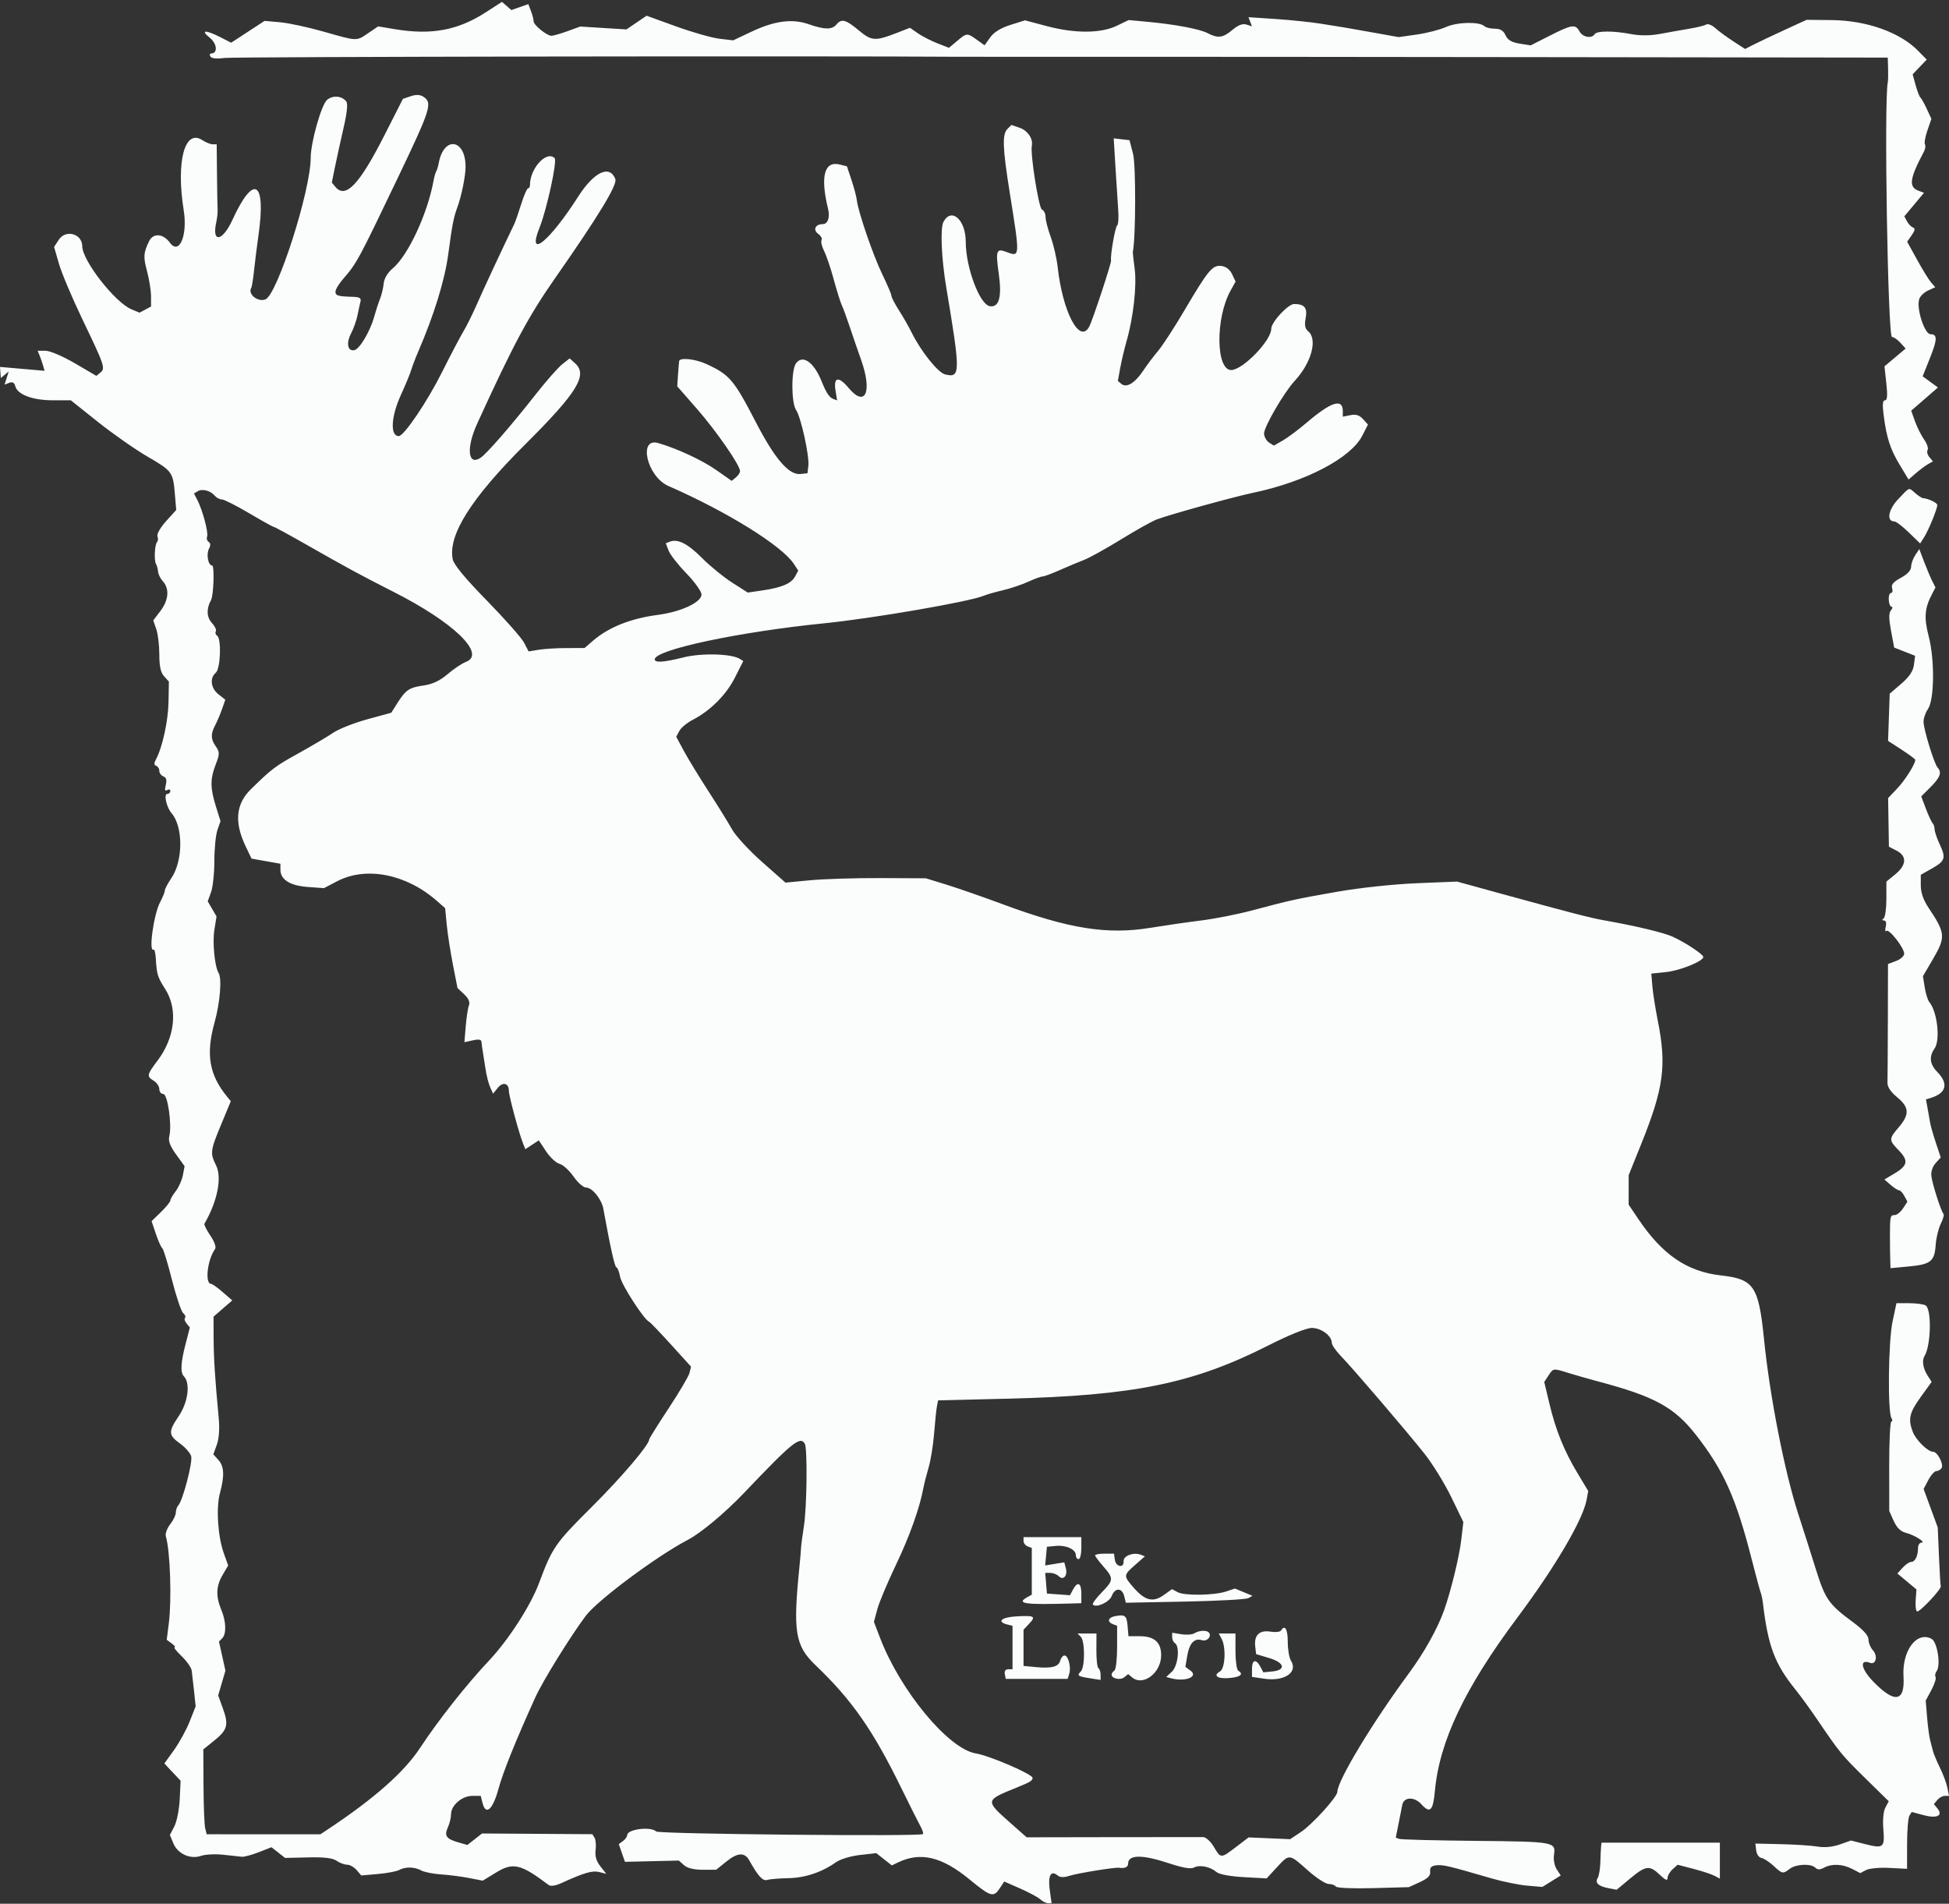<svg width="300" height="293" viewBox="0 0 300 293" fill="none" xmlns="http://www.w3.org/2000/svg">
<rect x="0" y="0" width="300" height="293" fill="#333333" stroke="none"/>
<path fill-rule="evenodd" clip-rule="evenodd" d="M74.725 1.924C70.44 4.683 66.38 5.427 60.745 4.486L58.203 4.062L56.697 5.087C54.829 6.358 55.062 6.366 49.832 4.873C47.446 4.191 44.419 3.54 43.105 3.425L40.717 3.217L38.149 4.896L35.58 6.574L33.881 5.707C31.632 4.56 30.793 4.607 32.281 5.798C33.422 6.711 33.56 8.23 32.502 8.23C32.28 8.23 32.23 8.443 32.391 8.703C32.577 9.005 33.372 9.082 34.575 8.918C35.945 8.73 126.808 8.587 147.804 8.74C148.853 8.747 158.385 8.748 168.987 8.741C179.589 8.734 211.283 8.759 239.418 8.797L290.573 8.865L290.624 10.56C290.651 11.492 290.631 12.445 290.578 12.678C289.979 15.31 290.581 51.865 291.222 51.865C291.492 51.865 292.076 52.266 292.52 52.756L293.326 53.647L291.697 55.015L290.067 56.383L290.354 58.996C290.561 60.876 290.501 61.609 290.144 61.609C289.791 61.609 289.73 62.252 289.932 63.834C290.387 67.374 290.941 69.099 292.405 71.529L293.774 73.802L294.925 72.812C295.558 72.267 296.402 71.64 296.8 71.417L297.524 71.012L296.978 70.354C296.678 69.992 296.556 69.496 296.707 69.251C296.858 69.006 296.615 68.283 296.166 67.643C295.716 67.004 295.087 65.745 294.765 64.845L294.182 63.208L296.241 61.422L298.3 59.635L297.121 58.776L295.943 57.918L297.08 55.077C298.212 52.249 298.231 51.442 297.167 51.442C296.233 51.442 294.953 47.487 295.416 46.029C295.558 45.582 296.17 44.99 296.777 44.713L297.88 44.21L297.252 43.483C296.906 43.084 295.933 41.507 295.09 39.979L293.558 37.2L294.263 36.193C294.771 35.468 294.826 35.137 294.461 35.015C294.182 34.922 293.766 34.497 293.539 34.071L293.124 33.296L294.639 31.482L296.153 29.669L295.313 29.359C293.755 28.782 293.931 27.494 296.13 23.358C296.352 22.94 296.428 22.429 296.3 22.221C296.171 22.013 296.341 21.044 296.677 20.068L297.289 18.293L296.579 16.756C296.189 15.911 295.748 15.124 295.599 15.008C295.45 14.892 295.12 14.04 294.866 13.116L294.404 11.435L295.488 10.304L296.571 9.174L295.261 7.834C292.471 4.98 287.337 3.15 281.963 3.093L278.076 3.052L274.687 4.609C272.823 5.465 270.693 6.475 269.954 6.852L268.611 7.539L266.777 6.347C265.768 5.692 264.528 4.779 264.021 4.318C263.514 3.858 262.884 3.614 262.621 3.777C262.357 3.939 261.151 4.237 259.942 4.437C258.731 4.638 256.721 4.992 255.475 5.226C254.005 5.501 252.459 5.508 251.075 5.245C248.308 4.721 245.786 4.729 245.455 5.264C245.009 5.986 243.601 5.731 243.125 4.84C242.505 3.683 241.956 3.761 238.553 5.49L235.607 6.986L233.905 6.714C232.674 6.517 232.077 6.162 231.743 5.429C231.415 4.71 230.935 4.417 230.086 4.417C229.429 4.417 228.71 4.244 228.488 4.032C227.729 3.306 224.323 3.378 222.578 4.158C221.646 4.574 219.626 5.094 218.088 5.314L215.292 5.714L211.521 5.037C209.447 4.664 207.369 4.298 206.903 4.224C206.437 4.149 204.817 3.89 203.302 3.647C201.788 3.404 198.663 3.079 196.358 2.926L192.168 2.646L192.437 3.348L192.706 4.049L191.853 3.778C191.275 3.595 190.584 3.858 189.705 4.598C188.238 5.832 187.472 5.933 185.88 5.102C184.646 4.458 180.843 3.744 176.546 3.348L173.726 3.088L171.917 3.962C169.462 5.148 165.473 5.173 161.156 4.027L157.773 3.13L155.526 3.836C154.04 4.304 152.987 4.954 152.416 5.756L151.552 6.97L150.354 6.117C148.85 5.046 148.82 5.048 147.317 6.312L146.071 7.36L144.29 6.666C143.31 6.283 141.959 5.59 141.286 5.124L140.063 4.277L138.109 5.038C134.702 6.365 134.167 6.331 132.172 4.665C130.173 2.994 129.531 2.829 128.74 3.781C128.069 4.59 126.902 4.577 124.504 3.734C121.964 2.842 119.24 3.193 115.685 4.873L112.858 6.208L110.737 5.961C109.571 5.824 106.572 4.972 104.072 4.066L99.527 2.42L97.975 3.474L96.423 4.529L92.868 4.307L89.313 4.085L87.315 4.81C86.216 5.209 85.106 5.522 84.849 5.506C84.109 5.459 82.139 3.844 82.139 3.285C82.139 3.006 81.956 2.296 81.732 1.707L81.325 0.637L80.018 1.092L78.711 1.547L77.989 0.917L77.267 0.287L74.725 1.924ZM50.353 15.365C49.478 16.083 47.824 21.925 47.824 24.298C47.824 29.323 42.686 45.376 40.853 46.08C39.664 46.536 38.091 45.25 38.676 44.302C38.773 44.145 38.974 42.876 39.123 41.48C39.271 40.086 39.57 37.705 39.787 36.19C40.988 27.803 39.052 26.68 35.768 33.859C34.257 37.164 32.588 37.447 33.273 34.284C33.424 33.585 33.525 32.727 33.497 32.378C33.47 32.028 33.427 29.598 33.401 26.976L33.355 22.21H32.737C32.397 22.21 31.676 21.92 31.134 21.565C28.423 19.789 27.082 24.87 28.279 32.378C28.897 36.25 27.589 39.313 26.154 37.355C25.102 35.922 23.572 35.821 22.938 37.144C22.075 38.945 22.039 39.508 22.64 41.765C22.971 43.01 23.244 44.736 23.247 45.602L23.252 47.176L22.366 47.65L21.481 48.123L20.245 47.612C17.708 46.561 12.661 40.095 12.661 37.896C12.661 35.975 10.123 35.264 9.059 36.886L8.326 38.005L9.073 40.593C9.483 42.016 11.1 45.85 12.667 49.112C16.116 56.294 16.247 56.682 15.453 57.341L14.838 57.852L11.534 55.918C9.684 54.835 7.693 53.984 7.011 53.984H5.792L6.097 54.725C6.265 55.133 6.505 55.827 6.631 56.268L6.86 57.07L3.43 56.771L0 56.472L0.064 57.324L0.128 58.177L0.736 57.672L1.344 57.168L1.023 58.182L0.701 59.196L1.424 58.918C1.926 58.725 2.214 58.892 2.363 59.461C2.696 60.734 5.047 61.609 8.138 61.609H10.901L15.074 64.937C17.369 66.767 20.802 69.168 22.702 70.272C26.519 72.49 26.632 72.646 26.922 76.085L27.125 78.486L25.566 80.212C24.699 81.171 24.108 82.204 24.235 82.535C24.361 82.864 24.337 83.259 24.182 83.415C23.811 83.786 23.689 86.276 24.016 86.809C24.156 87.038 24.295 87.559 24.325 87.968C24.355 88.376 24.698 89.062 25.087 89.491C26.109 90.621 25.956 92.379 24.691 94.039L23.587 95.485L24.055 96.827C24.312 97.566 24.523 99.317 24.523 100.721C24.523 102.549 24.731 103.502 25.259 104.086L25.996 104.899L25.941 108.018C25.889 110.959 24.999 115.034 24.006 116.876C23.686 117.471 23.695 117.749 24.042 117.865C24.306 117.953 24.523 118.301 24.523 118.639C24.523 118.976 24.808 119.361 25.155 119.495C25.596 119.664 25.706 120.063 25.517 120.815C25.328 121.569 25.393 121.803 25.732 121.594C25.999 121.429 26.218 121.496 26.218 121.742C26.218 121.989 26.006 122.191 25.748 122.191C25.166 122.191 25.625 124.249 26.409 125.157C28.211 127.243 28.195 132.47 26.378 135.147C25.824 135.964 25.37 136.824 25.37 137.058C25.37 137.293 25.047 138.094 24.652 138.84C23.654 140.723 22.833 146.648 23.638 146.15C23.775 146.065 23.927 146.645 23.976 147.438C24.134 150.021 24.226 150.321 25.441 152.238C27.409 155.341 26.936 159.684 24.242 163.248C22.589 165.434 22.551 165.646 23.676 166.349C24.142 166.64 24.523 167.213 24.523 167.623C24.523 168.033 24.794 168.369 25.124 168.369C25.809 168.369 26.494 173.138 26.06 174.87C25.877 175.599 26.17 176.387 27.109 177.682L28.412 179.481L28.151 180.872C28.007 181.637 27.513 182.741 27.054 183.326C26.594 183.911 26.218 184.56 26.218 184.769C26.218 184.977 25.568 185.777 24.775 186.546L23.333 187.944L23.995 189.912C24.36 190.995 24.8 191.977 24.974 192.093C25.149 192.21 25.82 194.403 26.467 196.965C27.114 199.528 27.891 201.834 28.195 202.091C28.498 202.346 28.627 202.676 28.481 202.822C28.334 202.968 28.442 203.361 28.72 203.696L29.225 204.305L28.569 206.839C27.821 209.723 27.74 211.232 28.299 211.814C29.335 212.891 28.953 215.827 27.496 217.978C25.885 220.354 25.912 220.877 27.713 222.172C28.523 222.754 29.295 223.637 29.429 224.133C29.68 225.063 28.132 230.967 27.449 231.683C27.238 231.904 27.065 232.403 27.065 232.791C27.065 233.179 26.67 233.998 26.188 234.61C25.706 235.223 25.411 236.059 25.532 236.468C26.2 238.723 26.449 246.189 25.98 249.879L25.662 252.378L26.445 252.95C26.875 253.264 27.068 253.522 26.875 253.522C26.681 253.522 27.169 254.141 27.959 254.899C28.749 255.656 29.447 256.657 29.511 257.123C29.575 257.589 29.738 259.019 29.872 260.3L30.116 262.63L29.191 264.958C28.683 266.238 27.599 268.214 26.783 269.35L25.3 271.414L26.55 272.742L27.801 274.069L27.664 276.911C27.589 278.475 27.218 280.354 26.839 281.086L26.151 282.417L26.68 283.695C27.357 285.329 29.297 286.207 30.953 285.63C31.609 285.401 33.148 285.325 34.371 285.461C35.595 285.596 36.883 285.736 37.232 285.77C37.582 285.805 38.75 285.49 39.828 285.069L41.788 284.304L42.833 285.126L43.879 285.949L47.415 285.867C49.9 285.809 51.206 285.963 51.811 286.387C52.285 286.719 53.013 286.99 53.429 286.99C53.846 286.99 54.506 287.363 54.897 287.82L55.607 288.649L58.153 288.425C59.554 288.302 61.031 288.024 61.436 287.808C62.419 287.282 63.784 287.31 64.847 287.879C65.325 288.135 66.695 288.408 67.891 288.485C69.086 288.562 71.018 288.81 72.183 289.037L74.302 289.449L76.371 288.188C78.987 286.594 80.144 286.87 84.456 290.117C84.758 290.345 85.522 290.231 86.406 289.826C89.879 288.236 91.175 287.856 92.222 288.119L93.32 288.395L92.413 287.241C91.785 286.443 91.558 285.67 91.678 284.737C91.773 283.994 91.699 283.142 91.514 282.842L91.177 282.297L82.686 282.242L74.194 282.186L73.068 283.072L71.943 283.957L70.609 283.575C68.691 283.025 68.346 282.549 68.933 281.262C69.206 280.662 69.43 279.738 69.43 279.206C69.43 277.855 71.122 276.399 72.694 276.399H73.998L74.271 277.486C74.772 279.483 75.845 278.542 76.721 275.34C77.443 272.7 79.328 268.02 82.402 261.231C83.525 258.75 87.755 251.91 90.14 248.719C91.945 246.302 101.022 239.539 105.863 237.001C107.899 235.935 111.606 232.839 114.548 229.749C121.956 221.97 123.146 221.003 123.874 222.181C124.304 222.877 124.211 231.879 123.743 234.881C123.507 236.396 123.306 237.921 123.297 238.271C123.288 238.62 123.174 239.955 123.044 241.236C122.041 251.137 122.396 253.289 125.521 256.276C131.153 261.657 134.376 266.283 138.801 275.333C140.056 277.9 141.347 280.47 141.669 281.045C141.991 281.619 142.168 282.176 142.062 282.282C141.676 282.668 101.411 282.275 101.013 281.881C100.192 281.069 96.543 281.521 96.543 282.435C96.543 282.675 96.251 283.086 95.894 283.347L95.245 283.821L95.72 285.184L96.196 286.548L100.344 286.451L104.492 286.355L105.284 287.063C105.796 287.521 106.808 287.77 108.156 287.769L110.237 287.767L111.823 286.492C113.561 285.096 114.629 285.054 115.35 286.353C116.687 288.762 117.415 289.553 118.099 289.336C118.493 289.211 119.953 289.089 121.342 289.064C123.91 289.02 126.521 288.147 128.675 286.613C129.336 286.142 130.941 285.657 132.364 285.497L134.883 285.213L136.079 286.157L137.275 287.1L138.197 286.655C141.686 284.971 144.954 285.742 149.235 289.257C152.517 291.953 152.936 292.075 153.894 290.613L154.574 289.575L157.015 290.65C158.357 291.241 159.756 291.993 160.124 292.323C160.491 292.652 161.034 292.921 161.329 292.921H161.864L161.579 290.849C161.279 288.664 161.764 287.789 162.8 288.648C163.172 288.957 163.757 288.977 164.582 288.708C165.807 288.309 171.645 287.361 172.262 287.461C173.123 287.601 173.647 287.359 173.647 286.824C173.647 285.424 175.818 285.407 179.947 286.777C182.096 287.489 183.298 287.69 183.798 287.423C184.656 286.963 186.291 287.294 187.252 288.122C187.666 288.48 189.316 288.787 191.451 288.905L194.967 289.1L196.528 287.409C198.48 285.295 198.414 285.289 201.273 287.837C202.58 289.002 204.037 289.956 204.51 289.956C204.983 289.956 205.481 290.134 205.615 290.352C205.755 290.578 208.223 290.684 211.361 290.598L216.861 290.448L218.551 289.672C219.789 289.104 220.213 288.67 220.139 288.049C220.063 287.425 220.316 287.171 221.096 287.085C222.126 286.971 222.933 287.162 229.56 289.091C231.304 289.598 233.782 290.103 235.068 290.214L237.406 290.414L238.821 289.533L240.235 288.651L239.62 287.712C239.268 287.174 239.088 286.208 239.199 285.449C239.489 283.48 239.256 283.439 227.072 283.323C220.914 283.264 215.643 283.126 215.359 283.018L214.843 282.82L215.254 280.774C215.48 279.65 215.747 278.3 215.847 277.776C216.079 276.553 217.701 276.494 218.765 277.67C220.12 279.167 220.586 278.72 220.865 275.657C221.562 267.992 225.471 259.779 233.589 248.922C239.336 241.237 243.636 233.929 244.209 230.873L244.47 229.481L242.845 226.779C240.754 223.306 239.467 220.125 238.485 216.001L237.698 212.7L238.342 211.716C239.1 210.56 239.051 210.566 241.461 211.321C242.493 211.643 244.576 212.237 246.091 212.64C254.642 214.913 257.694 216.576 260.98 220.753C265.283 226.222 267.22 230.525 269.626 239.965C270.249 242.412 270.865 244.699 270.996 245.049C271.126 245.398 271.283 246.114 271.346 246.64C272.146 253.373 273.163 256.077 276.404 260.088C277.157 261.02 278.68 263.117 279.788 264.749C283.218 269.795 283.485 270.121 287.155 273.723L290.726 277.229L290.212 278.19C289.9 278.773 289.775 280.101 289.895 281.554C290.129 284.383 289.919 284.546 287.002 283.802L284.913 283.269L283.189 283.878C282.099 284.263 280.853 284.383 279.8 284.205C278.884 284.05 276.349 283.883 274.165 283.832L270.196 283.739L270.323 284.797C270.393 285.379 270.751 285.898 271.118 285.95C271.485 286.003 272.323 286.544 272.98 287.154C274.359 288.431 274.413 288.441 275.509 287.612C276.474 286.882 278.765 286.789 279.429 287.453C279.764 287.788 280.131 287.788 280.757 287.453C281.966 286.806 283.618 286.877 285.091 287.638L286.345 288.287L287.225 287.816C287.709 287.556 289.328 287.408 290.823 287.485L293.541 287.626L293.547 283.813C293.55 281.716 293.713 279.747 293.909 279.438L294.265 278.876L296.074 279.363C298.149 279.921 299.141 279.439 298.214 278.323L297.672 277.67L298.199 277.034C298.49 276.685 299.013 276.399 299.363 276.399H300L299.746 275.13C299.607 274.433 299.093 273.051 298.604 272.059C298.116 271.067 297.634 269.922 297.534 269.515C297.434 269.107 297.237 268.344 297.095 267.82C296.954 267.296 296.743 265.711 296.627 264.3L296.416 261.733L297.291 260.102C297.772 259.204 298.061 258.301 297.934 258.096C297.807 257.89 297.877 257.491 298.09 257.21C298.77 256.314 298.207 252.708 297.313 252.23C295.023 251.005 292.752 254.061 292.997 258.038C293.239 261.976 291.608 262.215 288.269 258.73C286.428 256.809 286.201 255.289 287.848 255.921C288.754 256.269 289.08 254.87 288.295 254.002C287.918 253.585 287.608 252.836 287.608 252.337C287.608 251.724 286.819 250.847 285.175 249.633C281.487 246.908 280.945 246.132 279.498 241.494C278.762 239.139 277.542 235.305 276.785 232.975C274.69 226.522 272.408 214.864 271.526 206.116C270.703 197.949 269.976 196.868 264.93 196.302C259.677 195.713 255.886 193.125 252.157 187.584L250.69 185.404L250.692 183.135L250.695 180.866L252.614 176.097C256.096 167.444 256.557 164.012 255.172 157.073C254.807 155.247 254.434 152.873 254.343 151.798L254.177 149.843L256.434 149.61C258.597 149.387 262.195 147.931 262.184 147.284C262.178 146.885 259.447 145.076 257.495 144.177C256.114 143.542 251.86 142.523 246.938 141.65C244.789 141.268 241.843 140.508 231.475 137.66L224.273 135.681L218.077 135.934C214.542 136.078 209.311 136.637 205.895 137.236C199.395 138.376 198.707 138.527 192.711 140.124C190.498 140.714 186.971 141.41 184.874 141.67C182.777 141.931 179.25 142.441 177.036 142.802C170.406 143.886 164.51 142.943 154.371 139.18C151.342 138.055 147.434 136.695 145.686 136.156L142.509 135.176L135.519 135.144C131.674 135.127 126.813 135.277 124.716 135.477L120.903 135.842L117.292 132.65C115.306 130.894 113.224 128.633 112.665 127.625C112.106 126.617 110.474 123.981 109.039 121.767C107.604 119.554 105.904 116.764 105.259 115.567L104.087 113.391L104.566 112.497C104.829 112.005 105.753 111.237 106.619 110.791C109.332 109.392 111.78 106.944 113.12 104.29L114.408 101.738L113.856 101.397C112.577 100.607 107.968 100.485 105.241 101.17C102.185 101.938 100.78 102.037 100.78 101.483C100.78 100.006 113.694 97.255 126.834 95.934C134.32 95.181 149.259 92.603 151.405 91.694C151.871 91.497 153.195 91.117 154.347 90.85C155.499 90.583 157.252 89.995 158.242 89.543C159.233 89.092 160.239 88.723 160.478 88.723C160.717 88.723 161.919 88.276 163.149 87.73C164.379 87.184 166.053 86.483 166.869 86.172C167.684 85.861 170.258 84.433 172.588 82.999C174.918 81.565 177.396 80.183 178.095 79.928C180.349 79.106 189.868 76.476 192.923 75.833C201.004 74.131 207.929 70.504 209.69 67.052L210.563 65.342L209.802 64.501C209.255 63.897 208.71 63.726 207.866 63.895L206.692 64.13V63.28C206.692 61.271 204.902 61.832 201.184 65.005C199.903 66.099 198.23 67.351 197.467 67.788L196.08 68.583L195.349 68.121C194.947 67.868 194.596 67.249 194.569 66.746C194.518 65.773 197.626 60.412 199.268 58.644C201.855 55.856 202.849 52.225 201.364 50.991C200.875 50.586 200.77 50.042 200.971 48.971C201.271 47.373 200.807 46.799 199.207 46.788C198.274 46.782 195.677 49.585 195.677 50.6C195.677 52.426 191.284 56.949 189.511 56.949C187.144 56.949 187.076 48.944 189.408 44.74L190.187 43.334L189.646 42.198C189.298 41.469 188.706 41.016 187.993 40.933C186.623 40.774 185.976 41.554 182.272 47.841C180.762 50.404 178.964 53.168 178.275 53.984C177.587 54.799 176.553 56.173 175.977 57.037C174.699 58.955 173.405 59.746 172.617 59.091L172.064 58.633L172.432 56.626C172.635 55.522 173.075 53.666 173.409 52.501C174.452 48.866 175 43.973 174.654 41.381C174.475 40.041 174.349 38.849 174.374 38.732C174.825 36.645 174.851 25.395 174.409 23.693L173.859 21.575L172.645 21.436L171.431 21.297L171.693 25.672C171.837 28.079 172.029 31.05 172.12 32.275C172.211 33.5 172.138 34.593 171.957 34.705C171.657 34.89 170.872 39.402 171.022 40.08C171.103 40.446 168.187 49.285 167.657 50.277C166.2 53.012 163.579 48.072 162.805 41.128C162.653 39.765 162.171 37.671 161.734 36.473C161.296 35.276 160.938 33.885 160.938 33.382C160.938 32.88 160.688 32.373 160.382 32.255C159.889 32.066 158.566 23.71 158.826 22.422C159.039 21.364 158.198 20.106 156.998 19.688L155.686 19.23L155.081 19.835C154.246 20.671 154.317 22.725 155.42 29.624C157.032 39.721 157.041 39.586 154.845 38.751C153.374 38.192 153.236 38.601 153.728 42.069C154.241 45.684 153.799 47.335 152.376 47.129C150.801 46.901 148.652 41.171 148.652 37.201C148.652 33.827 146.445 31.862 145.222 34.147C144.705 35.113 144.905 39.76 145.655 44.24C147.867 57.441 147.856 58.22 145.46 57.618C144.375 57.347 141.765 54.082 140.351 51.23C139.889 50.298 138.994 48.729 138.362 47.743C137.73 46.758 137.213 45.762 137.213 45.53C137.213 45.299 136.582 43.812 135.81 42.226C134.402 39.333 132.082 32.581 131.888 30.811C131.83 30.291 131.465 28.905 131.075 27.732L130.366 25.598L129.276 25.325C126.874 24.722 126.235 27.136 127.466 32.166C127.781 33.452 127.414 34.496 126.647 34.496C125.48 34.496 125.086 35.373 125.964 36.015C126.373 36.313 126.595 36.738 126.459 36.958C126.323 37.178 126.505 37.945 126.863 38.663C127.221 39.38 127.889 41.357 128.348 43.056C128.808 44.756 129.363 46.527 129.583 46.993C129.802 47.459 130.362 48.985 130.825 50.383C131.29 51.781 132.059 54.016 132.535 55.35C134.304 60.307 133.218 62.797 130.631 59.716C129.057 57.84 128.267 58.008 128.613 60.143L128.854 61.626L128.221 61.383C127.646 61.163 127.144 60.39 126.444 58.644C125.273 55.725 123.542 54.526 122.519 55.925C121.773 56.946 121.786 62.013 122.538 63.103C123.284 64.186 124.6 70.157 124.426 71.668L124.292 72.836L123.233 72.953C121.441 73.15 119.293 70.665 116.355 64.999C112.935 58.403 112.303 57.663 108.677 56.003C107.014 55.242 104.637 54.995 104.538 55.572C104.508 55.747 104.429 56.693 104.364 57.674L104.245 59.459L107.316 62.97C110.272 66.35 113.913 71.615 113.913 72.512C113.913 72.75 113.624 73.184 113.271 73.477L112.629 74.009L110.199 72.31C108.074 70.823 104.232 69.039 101.335 68.194C98.171 67.271 99.595 73.359 102.879 74.795C111.92 78.749 120.362 83.992 122.197 86.792L122.869 87.819L122.39 88.715C121.805 89.807 120.355 90.429 117.367 90.869L115.103 91.202L112.707 89.675C111.39 88.834 109.305 87.135 108.074 85.897C105.86 83.672 104.34 82.896 103.115 83.366L102.483 83.609L102.914 84.742C103.151 85.365 104.386 86.945 105.658 88.252C106.93 89.559 107.973 91.02 107.976 91.498C107.984 92.696 104.84 94.165 101.262 94.635C97.053 95.188 93.679 96.537 91.247 98.638L89.977 99.737L87.223 99.742C85.708 99.745 83.77 99.863 82.917 100.004L81.365 100.26L80.674 98.925C80.295 98.191 77.722 95.278 74.958 92.452C71.596 89.015 69.849 86.903 69.684 86.075C68.938 82.346 72.517 76.681 80.88 68.355C88.845 60.426 90.512 57.717 88.534 55.926L87.688 55.161L86.538 56.065C85.906 56.562 84.082 58.633 82.485 60.666C78.656 65.542 74.912 69.843 73.951 70.472C72.01 71.741 71.741 68.944 73.445 65.21C79.014 53.014 81.331 48.691 85.48 42.757C92.079 33.317 95.05 28.431 94.718 27.565C93.851 25.305 91.441 26.44 88.998 30.259C84.556 37.203 81.046 40.029 83.041 35.053C84.174 32.227 85.797 24.766 85.371 24.34C84.147 23.116 81.584 25.897 81.576 28.459C81.575 28.75 81.441 28.988 81.279 28.988C81.117 28.988 80.641 30.085 80.222 31.424C79.803 32.764 79.322 34.146 79.153 34.496C77.314 38.298 74.387 44.578 73.425 46.782C72.765 48.296 71.82 50.203 71.325 51.018C70.831 51.834 69.353 54.649 68.041 57.274C65.771 61.814 62.184 67.117 61.381 67.117C60.023 67.117 60.182 64.11 61.717 60.762C62.411 59.248 63.121 57.532 63.294 56.949C63.468 56.367 63.938 55.127 64.341 54.196C66.824 48.448 68.464 43.128 69.007 39.059C69.604 34.594 69.819 33.485 70.383 31.954C71.033 30.193 71.663 27.098 71.663 25.67C71.663 21.374 68.322 20.89 67.538 25.071C67.44 25.596 67.263 26.182 67.146 26.372C67.028 26.562 66.843 27.207 66.735 27.805C65.815 32.88 62.829 39.3 60.461 41.298C59.667 41.968 59.132 42.857 59.059 43.628C58.995 44.314 58.741 45.376 58.497 45.988C58.252 46.599 57.847 47.839 57.597 48.741C56.968 51.014 55.35 53.738 54.538 53.895C53.503 54.094 53.256 52.813 54.041 51.309C54.428 50.566 54.878 49.292 55.04 48.476C55.203 47.661 55.409 46.708 55.499 46.358C55.615 45.903 55.3 45.713 54.39 45.688C52.019 45.623 51.636 45.511 51.636 44.89C51.636 44.549 52.186 43.643 52.857 42.878C54.878 40.575 55.231 39.921 61.168 27.506C66.374 16.617 66.627 15.807 65.11 14.856C64.628 14.554 63.998 14.54 63.203 14.813L62.016 15.221L59.164 20.837C55.309 28.428 53.191 30.65 51.618 28.754L51.072 28.096L51.565 25.683C51.837 24.355 52.43 21.655 52.883 19.683C53.429 17.305 53.568 15.929 53.293 15.598C52.581 14.74 51.245 14.634 50.353 15.365ZM30.415 75.614L29.857 75.958L30.368 76.939C31.179 78.497 32.11 81.974 31.879 82.578C31.762 82.882 31.872 83.256 32.121 83.41C32.42 83.595 32.438 83.947 32.171 84.444C31.718 85.29 32.036 87.028 32.644 87.028C33.034 87.028 32.889 91.651 32.476 92.378C31.751 93.652 31.8 94.998 32.603 95.86C33.076 96.368 33.355 96.958 33.222 97.172C33.09 97.386 33.176 97.68 33.413 97.827C34.112 98.26 33.945 102.939 33.208 103.55C32.245 104.349 32.446 105.931 33.626 106.86L34.68 107.689L34.187 109.105C33.916 109.884 33.442 111.002 33.135 111.59C32.411 112.978 32.428 113.747 33.208 114.86C33.832 115.752 33.829 116.05 33.172 117.743C32.339 119.893 32.353 121.321 33.236 124.127L33.944 126.377L33.469 127.737C33.209 128.484 32.996 130.627 32.996 132.497C32.996 134.369 32.766 136.535 32.485 137.313L31.974 138.726L32.651 139.885L33.328 141.043L32.991 143.162C32.685 145.09 33.055 148.796 33.651 149.759C34.174 150.606 33.869 154.337 33.031 157.345C31.657 162.277 32.193 165.424 34.983 168.82L35.528 169.484L34.05 173.041C32.365 177.096 32.318 177.472 33.256 179.353C34.198 181.242 33.472 184.889 31.469 188.336C31.383 188.483 31.794 189.312 32.383 190.179C33.027 191.129 33.312 191.948 33.1 192.242C31.908 193.892 31.5 197.6 32.511 197.6C32.678 197.6 33.476 198.172 34.283 198.871L35.749 200.142L34.31 201.391L32.87 202.64L32.882 205.945C32.894 209.06 33.087 212.105 33.665 218.234C33.822 219.902 33.716 221.405 33.375 222.349L32.837 223.836L33.612 224.693C34.51 225.684 34.578 227.115 33.855 229.798C33.239 232.081 33.523 236.463 34.456 239.076L35.122 240.941L34.271 242.384C33.256 244.103 33.193 245.674 34.055 247.737C34.815 249.557 34.876 251.472 34.196 252.152L33.702 252.646L34.202 254.885L34.701 257.123L34.142 259.029L33.582 260.936L34.31 262.943C35.228 265.475 35.015 266.252 32.954 267.908L31.297 269.24L31.324 274.832C31.339 277.907 31.455 280.847 31.581 281.365L31.811 282.307L40.562 282.311L49.314 282.315L50.42 281.581C57.573 276.839 62.187 272.769 64.652 269.029C67.496 264.712 71.781 259.286 75.301 255.546C78.287 252.372 81.669 247.128 82.966 243.661C85.031 238.139 85.441 237.547 91.08 231.935C95.689 227.348 99.932 222.361 99.932 221.531C99.932 221.392 101.273 219.248 102.911 216.767C104.55 214.287 105.998 211.825 106.131 211.298L106.371 210.339L103.293 206.947C101.601 205.082 100.087 203.502 99.929 203.437C99.137 203.112 95.689 197.78 95.451 196.514C95.3 195.713 95.045 195.058 94.882 195.058C94.635 195.058 93.922 191.865 92.878 186.076C92.605 184.56 91.164 182.773 90.215 182.773C89.798 182.773 88.925 182.007 88.276 181.07C87.628 180.134 86.663 179.259 86.132 179.126C85.601 178.992 84.664 178.124 84.05 177.196L82.933 175.508L81.897 176.187L80.861 176.866L80.48 175.901C79.839 174.272 78.323 168.623 78.325 167.864C78.327 166.701 77.401 166.465 76.62 167.43L75.899 168.321L75.452 167.341C75.206 166.802 74.883 165.526 74.732 164.505C74.582 163.484 74.391 162.268 74.307 161.802C74.223 161.336 74.14 160.701 74.122 160.392C74.099 159.986 73.725 159.908 72.787 160.114L71.485 160.401L71.691 157.924C71.805 156.562 72.027 155.121 72.185 154.722C72.376 154.242 72.126 153.67 71.446 153.027L70.418 152.058L69.714 148.457C69.327 146.477 68.899 143.712 68.763 142.314L68.517 139.772L67.229 138.641C62.541 134.522 56.358 133.303 51.914 135.621L49.862 136.691L47.376 136.511C44.638 136.313 43.163 135.383 43.163 133.853V132.937L40.939 132.542L38.715 132.147L37.804 130.24C36.041 126.551 36.299 123.737 38.609 121.478C41.887 118.271 42.291 117.967 46.024 115.894C48.062 114.762 50.435 113.358 51.297 112.772C52.16 112.187 54.521 111.255 56.546 110.701L60.227 109.693L61.169 108.204C62.459 106.167 62.982 105.82 65.243 105.493C66.593 105.298 67.728 104.758 68.903 103.752C69.84 102.951 71.104 102.105 71.712 101.874C74.896 100.663 69.84 95.777 60.533 91.069C55.654 88.601 53.278 87.313 47.112 83.797C44.508 82.312 42.273 81.097 42.148 81.097C42.022 81.097 40.305 80.144 38.332 78.979C36.36 77.814 34.471 76.861 34.135 76.861C33.798 76.861 33.303 76.595 33.034 76.271C32.395 75.501 31.116 75.18 30.415 75.614ZM292.189 76.816C290.658 78.418 290.334 80.25 291.581 80.25C291.847 80.25 292.851 81.013 293.812 81.945L295.559 83.641L296.168 82.687C296.85 81.62 298.199 78.324 298.199 77.728C298.199 77.387 296.821 76.727 295.989 76.67C295.822 76.658 295.295 76.315 294.819 75.907C293.747 74.989 294.027 74.892 292.189 76.816ZM294.8 85.45C294.456 85.969 294.172 86.774 294.168 87.24C294.164 87.78 293.589 88.394 292.584 88.935C291.436 89.552 291.072 89.983 291.243 90.523C291.372 90.931 291.295 91.265 291.071 91.265C290.847 91.265 290.691 91.741 290.725 92.323C290.758 92.906 290.952 93.382 291.155 93.382C291.358 93.383 291.316 93.635 291.061 93.942C290.724 94.348 290.729 95.21 291.077 97.082L291.557 99.662L293.168 100.296L294.78 100.929L294.605 102.316C294.481 103.296 293.908 104.151 292.652 105.234L290.874 106.764L290.748 110.397L290.623 114.031L292.717 115.387C293.868 116.134 294.81 116.835 294.81 116.947C294.81 117.591 293.247 120.07 292.038 121.344L290.629 122.826L290.69 126.568L290.75 130.31L291.933 130.922C293.548 131.757 293.476 133.128 291.743 134.552L290.362 135.686V138.365C290.362 139.838 290.171 141.184 289.938 141.355C289.669 141.552 289.693 141.668 290.004 141.672C290.299 141.676 290.401 142.059 290.26 142.632C290.131 143.156 290.176 143.446 290.362 143.276C290.769 142.901 293.087 145.861 293.104 146.776C293.11 147.132 292.552 147.637 291.863 147.897L290.61 148.37L290.588 156.992C290.576 161.735 290.549 166.064 290.528 166.613C290.503 167.272 291.008 168.038 292.015 168.868C293.886 170.411 293.951 171.52 292.286 173.468C290.715 175.306 290.715 175.451 292.282 177.068C293.808 178.642 293.65 179.408 291.547 180.649L290.054 181.53L291.014 182.363C291.542 182.821 292.129 183.196 292.318 183.196C292.507 183.196 292.873 183.59 293.131 184.072L293.6 184.948L292.924 185.978C292.553 186.545 291.967 187.009 291.623 187.009C290.949 187.009 290.91 187.192 290.91 190.398C290.91 191.563 290.93 193.116 290.954 193.849L290.997 195.181L293.834 194.916C297.194 194.602 297.783 194.126 297.953 191.58C298.024 190.526 298.374 189.078 298.731 188.362C299.088 187.646 299.277 186.957 299.15 186.83C298.791 186.471 297.444 182.264 297.287 181.014C297.203 180.346 297.467 179.535 297.938 179.015L298.729 178.14L297.984 175.902C297.573 174.671 297.175 173.283 297.098 172.817C297.021 172.351 296.844 171.349 296.705 170.589L296.453 169.209L297.22 168.97C299.614 168.225 299.955 166.775 298.167 164.946C297.033 163.786 296.903 162.605 297.776 161.378C298.692 160.09 298.204 155.713 296.979 154.237C296.739 153.948 296.417 152.93 296.265 151.976L295.988 150.242L297.517 147.633C299.518 144.218 299.468 143.628 296.841 139.696C296.052 138.516 295.658 137.376 295.658 136.279V134.633L297.308 133.705C299.4 132.53 299.564 132.055 298.593 130.002C298.16 129.085 297.798 128.032 297.79 127.663C297.782 127.294 297.64 126.857 297.474 126.691C297.308 126.524 296.846 125.531 296.449 124.482L295.725 122.576L297.174 121.126C298.641 119.659 298.925 118.876 298.253 118.145C297.718 117.564 296.081 112.235 296.081 111.076C296.081 110.536 296.385 109.66 296.756 109.131C297.748 107.714 297.816 101.561 296.878 97.942C296.124 95.033 296.241 93.606 297.417 91.371L297.919 90.417L297.435 89.464C297.169 88.94 296.607 87.61 296.188 86.509L295.425 84.507L294.8 85.45ZM291.305 203.425C290.66 206.455 290.54 217.294 291.14 218.253C291.322 218.545 291.317 218.783 291.128 218.783C290.94 218.783 290.79 221.881 290.795 225.667L290.804 232.551L291.491 234.083C291.958 235.126 292.552 235.708 293.353 235.909C294.678 236.242 296.55 237.423 295.752 237.423C295.467 237.423 295.234 237.789 295.234 238.236C295.234 239.456 294.784 240.389 294.195 240.389C293.907 240.389 293.308 240.79 292.864 241.282L292.057 242.174L293.523 243.4L294.99 244.625L294.868 246.32C294.801 247.252 294.912 248.014 295.114 248.014C295.619 248.014 298.86 244.546 298.735 244.139C298.679 243.959 298.552 241.85 298.452 239.453L298.269 235.093L297.181 232.128L296.093 229.162L296.819 227.785C297.218 227.028 297.776 226.408 298.059 226.408C298.342 226.408 298.702 226.2 298.86 225.945C299.222 225.359 298.224 223.443 297.559 223.443C296.741 223.443 294.893 221.623 294.412 220.344C293.677 218.39 293.903 217.42 295.662 214.988L297.334 212.676L296.747 211.779C296.004 210.646 295.794 209.405 296.227 208.714C297.226 207.121 297.355 201.522 296.406 200.919C296.111 200.732 294.979 200.576 293.891 200.572L291.913 200.566L291.305 203.425ZM195.138 207.121C183.624 212.944 174.477 214.805 155.104 215.268L144.399 215.524L144.221 216.412C144.123 216.9 143.929 218.766 143.79 220.558C143.651 222.35 143.268 224.733 142.938 225.854C142.609 226.974 142.253 228.368 142.146 228.95C141.577 232.055 140.001 236.477 137.904 240.853C136.61 243.555 135.318 246.633 135.035 247.692L134.52 249.62L135.457 252.069C138.582 260.237 145.986 269.172 150.201 269.866C152.351 270.219 159.027 273.104 158.947 273.645C158.882 274.089 158.571 274.276 156.489 275.123C151.549 277.135 151.559 277.052 155.774 280.783L158.025 282.776L171.237 282.753C178.505 282.741 184.79 282.736 185.206 282.742C185.621 282.749 186.355 283.421 186.836 284.236C187.91 286.056 187.911 286.056 190.27 284.255L192.187 282.791L195.387 282.928L198.586 283.065L200.253 281.956C202 280.793 205.841 276.56 205.849 275.789C205.866 274.057 211.261 265.115 216.854 257.547C219.22 254.345 221.282 250.65 222.292 247.803C223.332 244.874 224.625 239.566 224.924 237L225.244 234.246L223.394 230.433C222.376 228.336 220.537 225.348 219.307 223.792C216.582 220.346 208.269 210.632 206.374 208.679C205.617 207.898 204.997 206.993 204.997 206.666C204.997 205.597 203.359 204.379 201.925 204.382C201.077 204.383 198.472 205.434 195.138 207.121ZM157.548 237.166C157.548 237.491 157.834 237.866 158.184 238L158.819 238.244V241.837V245.431L158.125 245.82C156.357 246.808 157.694 247.001 164.856 246.79L166.445 246.743V245.261C166.445 243.604 165.868 243.329 165.162 244.648L164.696 245.519L162.923 245.39L161.149 245.261L161.018 243.672L160.886 242.083H161.675C162.108 242.083 162.691 242.312 162.971 242.592C163.673 243.294 164.362 242.521 164.06 241.368L163.822 240.455L162.348 240.694L160.875 240.934L161.012 239.496L161.149 238.059L162.507 237.927C164.097 237.774 165.598 238.462 165.598 239.344C165.598 239.686 165.788 239.965 166.021 239.965C166.254 239.965 166.445 239.203 166.445 238.271V236.576H161.997H157.548V237.166ZM168.563 239.38C168.563 239.524 169.135 240.293 169.834 241.089C171.451 242.931 171.433 243.195 169.544 245.129C168.685 246.008 168.091 246.836 168.223 246.968C168.758 247.504 170.765 246.579 171.125 245.631C171.621 244.328 172.712 244.339 173.041 245.65L173.298 246.674L182.408 246.496C187.419 246.398 191.805 246.158 192.154 245.963L192.789 245.607L191.436 245.047L190.082 244.486L188.749 244.935C186.925 245.55 182.339 245.62 181.274 245.05L180.403 244.583L179.126 245.493C177.493 246.656 176.263 246.363 174.541 244.402C172.895 242.527 172.898 242.457 174.727 240.851L176.23 239.531L175.573 239.279C174.474 238.856 172.887 239.462 172.952 240.279C173.04 241.382 171.763 241.185 171.605 240.071L171.47 239.118H170.016C169.217 239.118 168.563 239.236 168.563 239.38ZM156.383 248.778C154.165 248.906 153.4 249.59 155.006 250.01L155.854 250.231V253.571V256.911H155.187C154.78 256.911 154.576 257.2 154.665 257.652L154.808 258.394H159.573H164.337L164.582 257.622C164.903 256.611 164.436 254.793 163.855 254.793C163.605 254.793 163.305 255.155 163.19 255.598C162.944 256.538 161.852 256.815 159.349 256.573L157.548 256.398V253.61V250.823L158.427 249.887C159.495 248.751 159.242 248.613 156.383 248.778ZM171.635 248.74C170.547 248.946 170.375 249.618 171.317 249.979L171.952 250.223V253.542C171.952 255.368 171.762 256.979 171.529 257.123C171.296 257.267 171.105 257.544 171.105 257.738C171.105 258.36 172.463 258.637 173.065 258.138L173.647 257.655L174.265 258.168C175.961 259.575 178.731 257.464 178.731 254.764C178.731 252.76 177.686 251.827 175.44 251.827H173.698L173.566 250.271C173.428 248.637 173.188 248.446 171.635 248.74ZM197.177 250.952C197.042 251.17 196.307 251.246 195.543 251.122C193.858 250.849 193.013 251.671 193.21 253.391L193.347 254.581L195.375 255.19C197.753 255.904 197.991 257.042 195.807 257.253L194.462 257.384L193.995 256.512C193.329 255.267 192.711 255.435 192.711 256.863V258.086L194.549 258.361C197.694 258.833 199.841 257.402 198.709 255.59C198.439 255.158 198.219 253.848 198.219 252.68C198.219 250.724 197.774 249.986 197.177 250.952ZM183.851 251.372C183.521 251.581 182.616 251.648 181.839 251.522L180.425 251.293V251.959C180.425 252.325 180.616 252.742 180.849 252.886C181.648 253.38 181.332 256.399 180.388 257.278L179.505 258.101L180.283 258.306C182.476 258.88 184.527 258.056 183.242 257.117L182.46 256.544L182.747 254.846C183.077 252.887 183.848 252.07 185.015 252.44C185.815 252.694 186.593 251.782 186.045 251.233C185.675 250.863 184.541 250.936 183.851 251.372ZM166.36 251.912C167.016 252.568 167.022 256.589 166.367 257.243C165.724 257.886 165.893 258.01 167.822 258.307L169.41 258.552V257.757C169.41 257.319 169.261 256.869 169.079 256.756C168.896 256.643 168.753 255.393 168.761 253.978L168.775 251.404L167.313 251.404L165.852 251.404L166.36 251.912ZM188.036 252.223C188.75 253.557 188.584 256.808 187.78 257.258C186.636 257.898 187.446 258.434 189.29 258.258C190.963 258.098 191.464 257.661 190.593 257.123C190.36 256.979 190.169 255.633 190.169 254.132V251.404H188.883H187.598L188.036 252.223ZM246.451 284.13C246.416 284.422 246.364 285.518 246.336 286.566C246.307 287.615 246.123 288.728 245.928 289.039C245.464 289.776 246.024 290.305 247.587 290.605L248.845 290.847L250.903 289.13C253.328 287.108 253.91 287.035 255.494 288.552C256.348 289.371 256.682 289.508 256.682 289.041C256.682 288.684 257.029 288.078 257.453 287.695L258.224 286.997L260.665 287.632C262.008 287.982 263.472 288.464 263.919 288.703L264.731 289.138V286.369V283.601H255.623H246.514L246.451 284.13Z" fill="#FBFDFD"/>
</svg>

